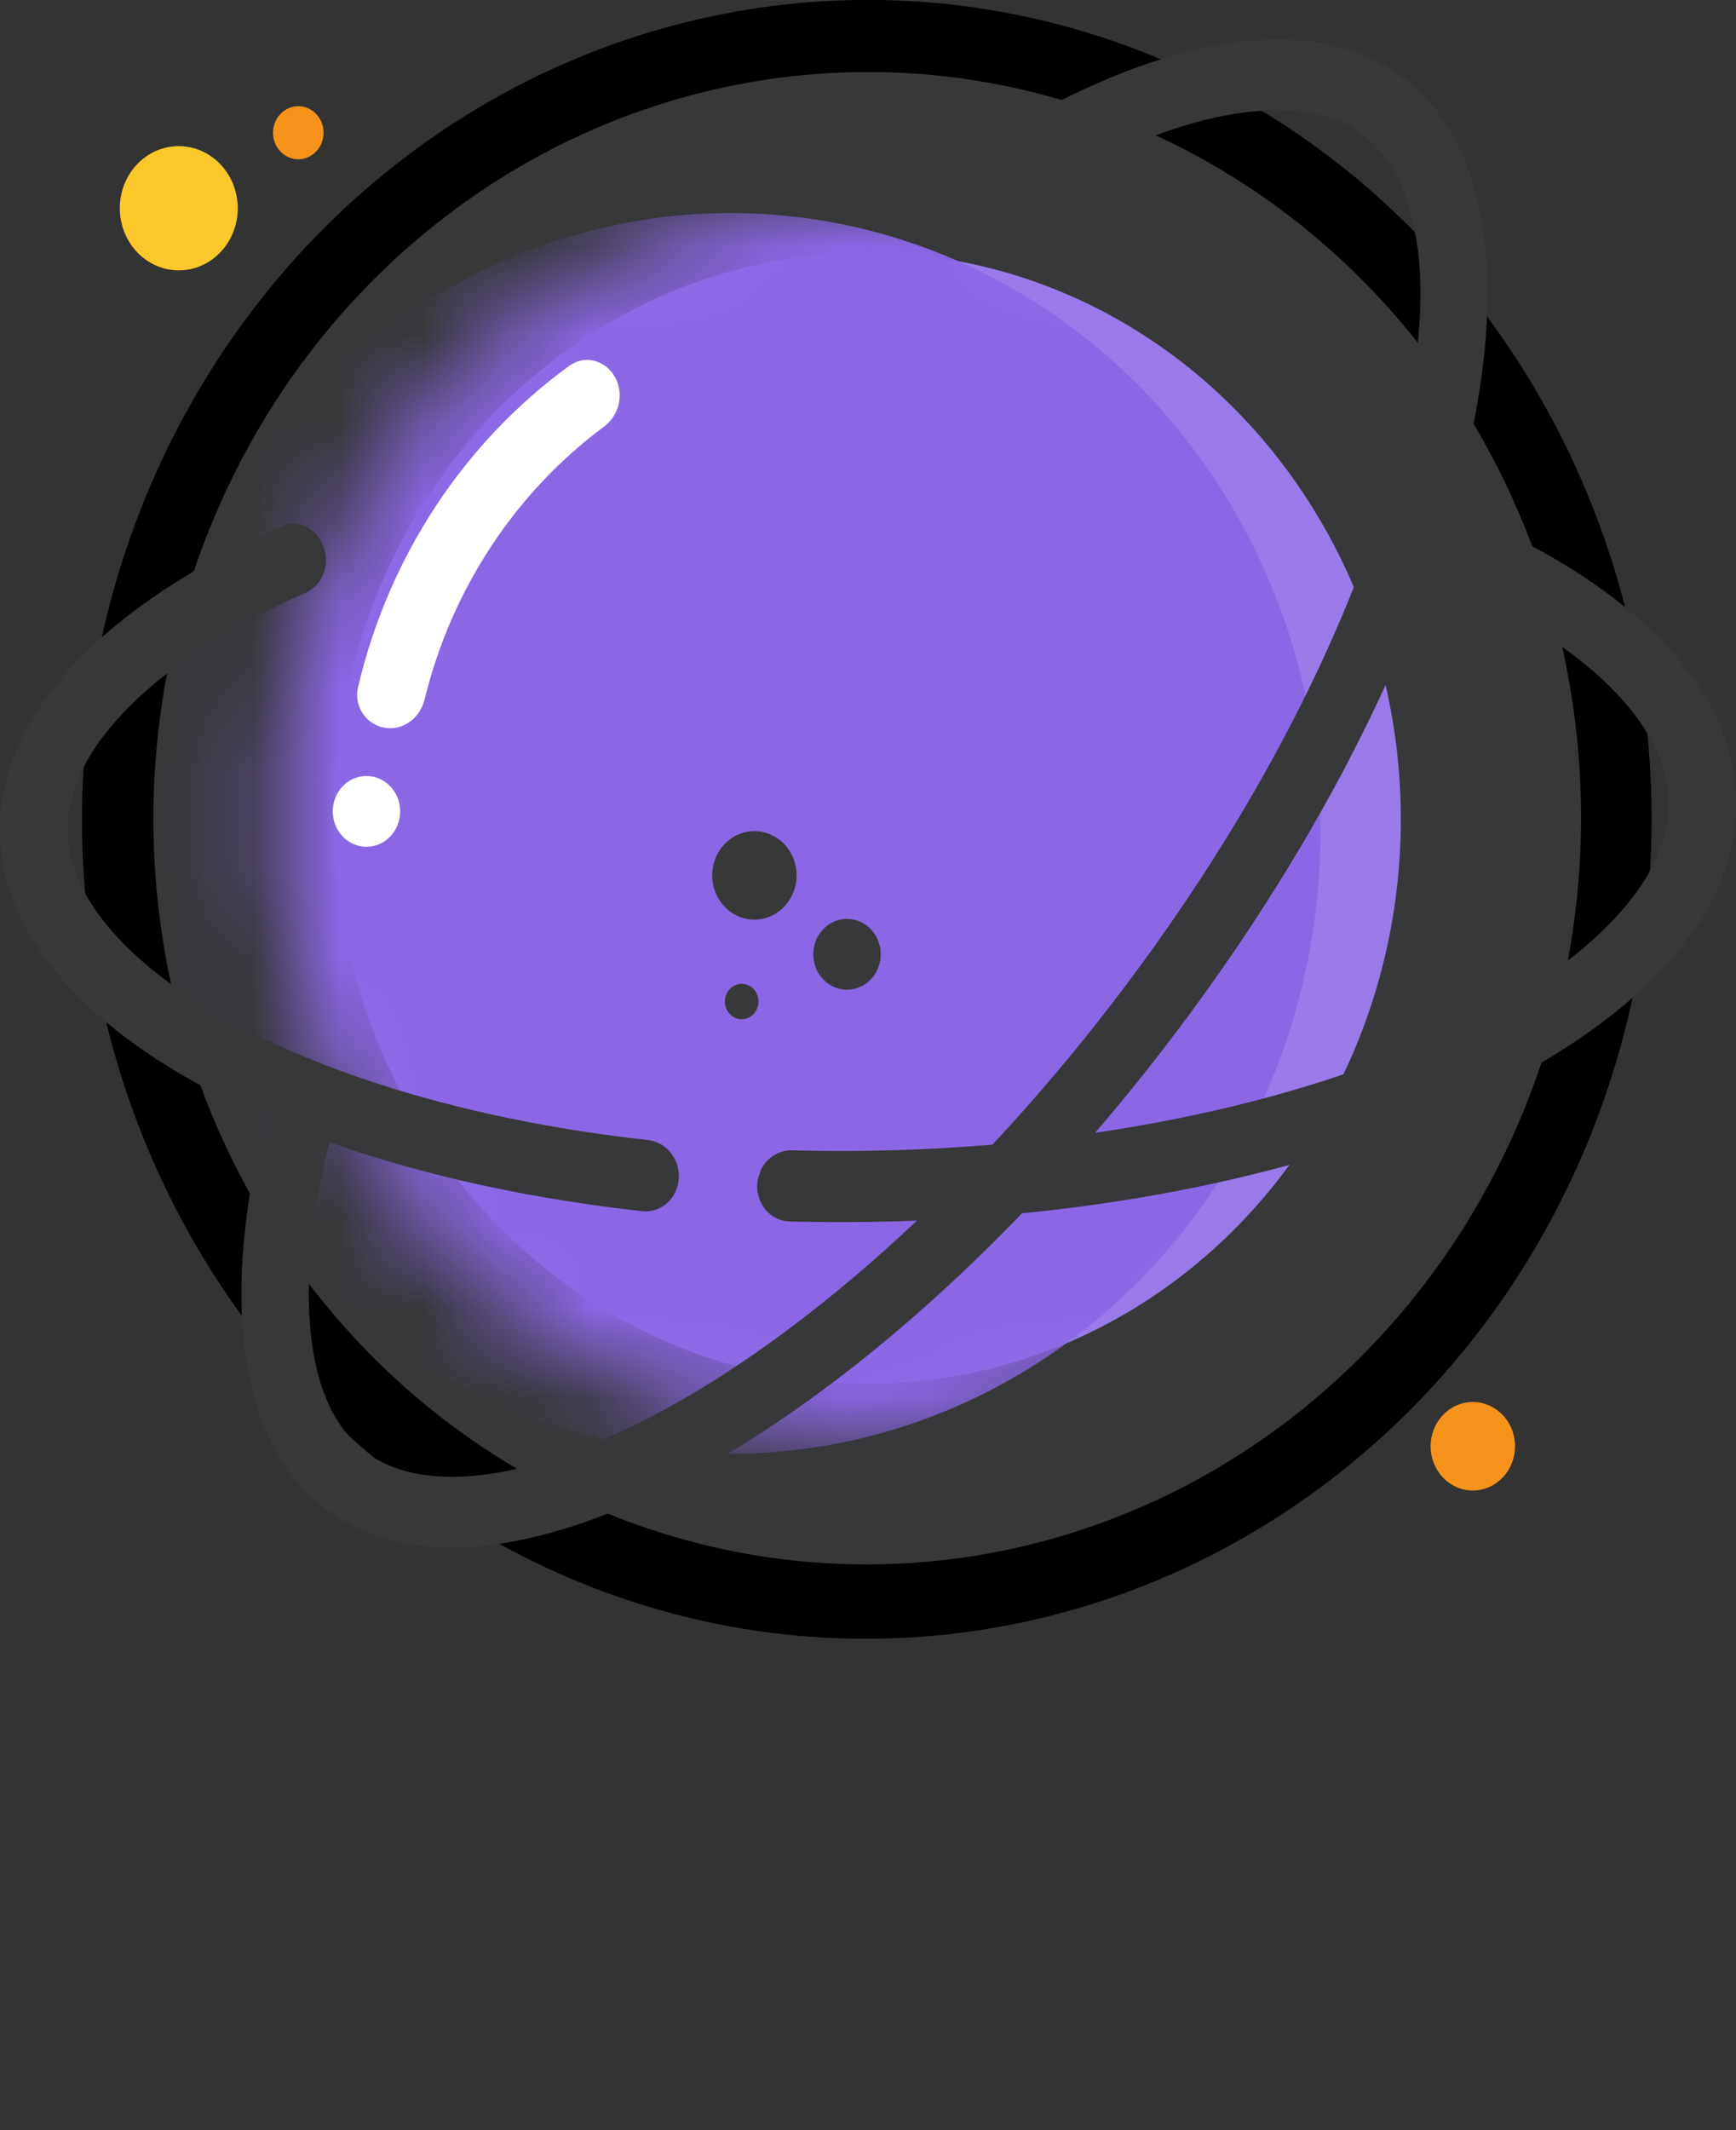 <?xml version="1.0" encoding="UTF-8" standalone="no"?>
<svg
   width="42.437mm"
   height="52.045mm"
   viewBox="0 4 12.731 15.613"
   version="1.1"
   id="svg2089"
   xmlns="http://www.w3.org/2000/svg"
   xmlns:svg="http://www.w3.org/2000/svg">
  <rect x="0" y="4" width="12.731" height="15.613" fill="#333333" stroke="none"/>
  <defs
     id="defs2086">
    <mask
       id="mask0_849_2598"
       maskUnits="userSpaceOnUse"
       x="3"
       y="14"
       width="8"
       height="8">
      <circle
         cx="6.661"
         cy="17.961"
         r="3.5"
         transform="rotate(-6,6.661,17.961)"
         fill="#53b4ef"
         id="circle1207" />
    </mask>
    <mask
       id="path-11-inside-4_849_2598"
       fill="#ffffff">
      <path
         d="m 4.108,18.948 c -0.105,0.036 -0.161,0.15 -0.117,0.251 0.148,0.34 0.369,0.642 0.648,0.886 0.083,0.073 0.209,0.053 0.275,-0.035 C 4.98,19.961 4.961,19.836 4.878,19.762 4.663,19.568 4.49,19.332 4.371,19.068 4.325,18.968 4.212,18.912 4.108,18.948 Z"
         id="path1216" />
    </mask>
    <mask
       id="path-12-inside-5_849_2598"
       fill="#ffffff">
      <path
         d="M 7.684,17.879 C 7.77,17.949 7.897,17.936 7.959,17.845 8.133,17.591 8.259,17.307 8.329,17.007 8.355,16.9 8.279,16.797 8.17,16.78 8.061,16.764 7.96,16.839 7.933,16.946 7.874,17.176 7.778,17.395 7.647,17.592 7.586,17.684 7.598,17.81 7.684,17.879 Z"
         id="path1221" />
    </mask>
    <mask
       id="mask0_849_2598-5"
       maskUnits="userSpaceOnUse"
       x="3"
       y="14"
       width="8"
       height="8">
      <circle
         cx="6.661"
         cy="17.961"
         r="3.5"
         transform="rotate(-6,6.661,17.961)"
         fill="#53b4ef"
         id="circle1207-6" />
    </mask>
    <mask
       id="path-11-inside-4_849_2598-2"
       fill="#ffffff">
      <path
         d="m 4.108,18.948 c -0.105,0.036 -0.161,0.15 -0.117,0.251 0.148,0.34 0.369,0.642 0.648,0.886 0.083,0.073 0.209,0.053 0.275,-0.035 C 4.98,19.961 4.961,19.836 4.878,19.762 4.663,19.568 4.49,19.332 4.371,19.068 4.325,18.968 4.212,18.912 4.108,18.948 Z"
         id="path1216-9" />
    </mask>
    <mask
       id="path-12-inside-5_849_2598-1"
       fill="#ffffff">
      <path
         d="M 7.684,17.879 C 7.77,17.949 7.897,17.936 7.959,17.845 8.133,17.591 8.259,17.307 8.329,17.007 8.355,16.9 8.279,16.797 8.17,16.78 8.061,16.764 7.96,16.839 7.933,16.946 7.874,17.176 7.778,17.395 7.647,17.592 7.586,17.684 7.598,17.81 7.684,17.879 Z"
         id="path1221-2" />
    </mask>
    <mask
       id="mask1_849_2598"
       maskUnits="userSpaceOnUse"
       x="18"
       y="8"
       width="15"
       height="15">
      <circle
         cx="25.742"
         cy="15.955"
         r="7"
         transform="rotate(-6,25.742,15.955)"
         fill="#b341ff"
         id="circle1248" />
    </mask>
  </defs>
  <g
     id="layer1"
     transform="translate(-50.869,-26.163)">
    <g
       style="mix-blend-mode:luminosity"
       id="g1242"
       transform="matrix(1.323,0,0,1.323,48.395,12.405)">
      <mask
         id="path-2-inside-1_849_2598"
         fill="#ffffff">
        <path
           d="m 7.076,13.379 c 0.01,-0.11 -0.071,-0.208 -0.182,-0.213 -1.133,-0.055 -2.25,0.293 -3.151,0.983 -0.088,0.067 -0.099,0.194 -0.028,0.279 0.071,0.085 0.197,0.096 0.285,0.029 0.819,-0.622 1.831,-0.938 2.859,-0.891 0.11,0.005 0.208,-0.076 0.218,-0.186 z"
           id="path1186" />
      </mask>
      <mask
         id="path-3-inside-2_849_2598"
         fill="#ffffff">
        <path
           d="m 2.011,17.02 c -0.112,-0.022 -0.221,0.05 -0.239,0.162 -0.114,0.714 -0.07,1.445 0.13,2.141 0.2,0.697 0.549,1.34 1.024,1.885 0.075,0.086 0.206,0.089 0.289,0.011 C 3.297,21.142 3.3,21.012 3.226,20.925 2.797,20.428 2.48,19.843 2.299,19.21 2.117,18.578 2.076,17.913 2.177,17.265 2.194,17.152 2.123,17.043 2.011,17.02 Z"
           id="path1191" />
      </mask>
      <mask
         id="path-4-inside-3_849_2598"
         fill="#ffffff">
        <path
           d="m 8.305,13.665 c 0.04,-0.103 -0.012,-0.219 -0.117,-0.255 -0.148,-0.05 -0.298,-0.092 -0.45,-0.127 -0.108,-0.025 -0.212,0.047 -0.233,0.156 -0.02,0.109 0.051,0.213 0.159,0.238 0.128,0.03 0.255,0.066 0.38,0.107 0.105,0.035 0.22,-0.016 0.26,-0.119 z"
           id="path1196" />
      </mask>
      <mask
         id="mask9801"
         maskUnits="userSpaceOnUse"
         x="3"
         y="14"
         width="8"
         height="8">
        <circle
           cx="6.661"
           cy="17.961"
           r="3.5"
           transform="rotate(-6,6.661,17.961)"
           fill="#53b4ef"
           id="circle9799" />
      </mask>
      <mask
         id="mask9808"
         fill="#ffffff">
        <path
           d="m 4.108,18.948 c -0.105,0.036 -0.161,0.15 -0.117,0.251 0.148,0.34 0.369,0.642 0.648,0.886 0.083,0.073 0.209,0.053 0.275,-0.035 C 4.98,19.961 4.961,19.836 4.878,19.762 4.663,19.568 4.49,19.332 4.371,19.068 4.325,18.968 4.212,18.912 4.108,18.948 Z"
           id="path9806" />
      </mask>
      <mask
         id="mask9813"
         fill="#ffffff">
        <path
           d="M 7.684,17.879 C 7.77,17.949 7.897,17.936 7.959,17.845 8.133,17.591 8.259,17.307 8.329,17.007 8.355,16.9 8.279,16.797 8.17,16.78 8.061,16.764 7.96,16.839 7.933,16.946 7.874,17.176 7.778,17.395 7.647,17.592 7.586,17.684 7.598,17.81 7.684,17.879 Z"
           id="path9811" />
      </mask>
      <ellipse
         cx="4.845"
         cy="18.588"
         transform="matrix(0.994,-0.11,0.1,0.995,0,0)"
         fill="#B341FF"
         fill-opacity="0.3"
         id="circle1244"
         style="opacity:1;fill:#ffffff;fill-opacity:1;stroke:currentColor;stroke-width:0.425;stroke-miterlimit:4;stroke-dasharray:none;stroke-opacity:1"
         ry="4.325"
         rx="4.14" />
      <ellipse
         cx="4.848"
         cy="18.582"
         transform="matrix(0.994,-0.11,0.1,0.995,0,0)"
         fill="#8C12DC"
         stroke="#332D57"
         strokeWidth="0.383"
         id="circle1246"
         style="fill:#997ae8;fill-opacity:1;stroke:#37383a;stroke-opacity:1"
         rx="3.459"
         ry="3.632" />
      <g
         mask="url(#mask1_849_2598)"
         id="g1253"
         transform="matrix(0.467,0,0,0.491,-5.359,10.124)">
        <circle
           cx="24.151"
           cy="16.122"
           transform="rotate(-6,24.151,16.122)"
           fill="#b341ff"
           id="circle1251"
           style="fill:#8b67e5;fill-opacity:1"
           r="7" />
      </g>
      <path
         fill-rule="evenodd"
         clip-rule="evenodd"
         d="m 5.304,15.593 c -0.014,-0.144 -0.164,-0.226 -0.278,-0.144 -0.579,0.42 -1,1.053 -1.171,1.779 -0.03,0.128 0.073,0.242 0.198,0.228 0.083,-0.009 0.15,-0.074 0.171,-0.16 0.15,-0.613 0.506,-1.148 0.993,-1.509 0.06,-0.044 0.095,-0.119 0.087,-0.195 z m 1.667,5.393 -0.002,2.46e-4 0.005,-4.97e-4 z"
         fill="#ffffff"
         id="path1255"
         style="stroke-width:0" />
      <ellipse
         cx="2.09"
         cy="18.239"
         transform="matrix(0.994,-0.11,0.1,0.995,0,0)"
         fill="#ffffff"
         id="circle1257"
         style="stroke-width:0"
         rx="0.187"
         ry="0.196" />
      <path
         fill-rule="evenodd"
         clip-rule="evenodd"
         d="M 9.727,14.796 C 9.69,14.498 9.589,14.307 9.455,14.193 9.32,14.078 9.121,14.014 8.836,14.038 c -0.288,0.024 -0.64,0.139 -1.037,0.352 -0.103,0.055 -0.209,0.117 -0.315,0.185 -0.039,0.024 -0.086,0.032 -0.13,0.023 -0.159,-0.036 -0.214,-0.263 -0.075,-0.351 0.989,-0.629 1.891,-0.802 2.411,-0.359 0.917,0.78 0.304,3.172 -1.369,5.343 -1.673,2.171 -3.772,3.298 -4.688,2.518 -0.479,-0.408 -0.54,-1.256 -0.25,-2.283 0.047,-0.165 0.271,-0.163 0.343,-0.008 0.02,0.043 0.024,0.091 0.011,0.136 -0.01,0.036 -0.02,0.072 -0.029,0.108 -0.116,0.452 -0.149,0.838 -0.112,1.139 0.037,0.298 0.138,0.489 0.273,0.604 0.134,0.114 0.333,0.179 0.619,0.155 0.288,-0.024 0.64,-0.139 1.037,-0.352 0.792,-0.425 1.696,-1.21 2.507,-2.263 0.811,-1.053 1.354,-2.145 1.585,-3.048 0.116,-0.452 0.149,-0.838 0.112,-1.139 z"
         fill="#332D57"
         id="path1259"
         style="fill:#37383a;fill-opacity:1;stroke:#bbc3cf;stroke-width:0;stroke-miterlimit:4;stroke-dasharray:none;stroke-opacity:1" />
      <path
         fill-rule="evenodd"
         clip-rule="evenodd"
         d="m 5.614,20.026 c -0.034,0.072 -0.107,0.115 -0.184,0.107 -2.036,-0.225 -3.543,-1.067 -3.56,-2.098 -0.011,-0.662 0.594,-1.268 1.564,-1.697 0.149,-0.066 0.29,0.111 0.227,0.267 -0.018,0.045 -0.053,0.082 -0.096,0.101 -0.053,0.024 -0.104,0.047 -0.154,0.072 -0.404,0.197 -0.706,0.419 -0.902,0.642 -0.194,0.221 -0.268,0.426 -0.265,0.607 0.003,0.182 0.084,0.383 0.285,0.597 0.203,0.216 0.513,0.426 0.923,0.608 0.543,0.241 1.232,0.421 2.01,0.507 0.13,0.015 0.21,0.161 0.152,0.285 z m 0.472,-0.119 c 0.033,-0.07 0.102,-0.113 0.176,-0.111 0.148,0.004 0.298,0.005 0.451,0.002 1.289,-0.024 2.434,-0.289 3.24,-0.683 0.404,-0.197 0.706,-0.419 0.902,-0.642 0.194,-0.221 0.268,-0.426 0.265,-0.607 -0.003,-0.182 -0.084,-0.383 -0.285,-0.597 -0.203,-0.216 -0.513,-0.426 -0.923,-0.608 -0.046,-0.021 -0.093,-0.04 -0.14,-0.06 -0.076,-0.031 -0.137,-0.091 -0.173,-0.167 -0.063,-0.135 0.055,-0.297 0.19,-0.246 1.033,0.393 1.694,0.991 1.705,1.672 0.021,1.239 -2.117,2.283 -4.774,2.332 -0.16,0.003 -0.318,0.002 -0.474,-0.002 -0.135,-0.004 -0.219,-0.154 -0.159,-0.281 z"
         fill="#332D57"
         id="path1261"
         style="fill:#37383a;fill-opacity:1;stroke:#bbc3cf;stroke-width:0;stroke-miterlimit:4;stroke-dasharray:none;stroke-opacity:1" />
      <ellipse
         cx="1.389"
         cy="14.803"
         transform="matrix(0.994,-0.11,0.1,0.995,0,0)"
         fill="#F7931B"
         id="circle1263"
         style="fill:#fbc82b;fill-opacity:1;stroke-width:0"
         rx="0.327"
         ry="0.344" />
      <ellipse
         cx="2.09"
         cy="14.46"
         transform="matrix(0.994,-0.11,0.1,0.995,0,0)"
         fill="#FECD64"
         id="circle1265"
         style="fill:#f7931b;fill-opacity:1;stroke-width:0"
         rx="0.14"
         ry="0.147" />
      <ellipse
         cx="7.84"
         cy="22.41"
         transform="matrix(0.994,-0.11,0.1,0.995,0,0)"
         fill="#f7931b"
         id="circle1267"
         style="stroke-width:0"
         rx="0.234"
         ry="0.245" />
      <ellipse
         cx="-19.319"
         cy="4.661"
         transform="matrix(-0.1,-0.995,0.994,-0.11,0,0)"
         fill="#332D57"
         id="circle1273"
         style="fill:#37383a;fill-opacity:1;stroke-width:0"
         rx="0.196"
         ry="0.187" />
      <ellipse
         cx="-18.828"
         cy="4.194"
         transform="matrix(-0.1,-0.995,0.994,-0.11,0,0)"
         fill="#332D57"
         id="circle1275"
         style="fill:#37383a;fill-opacity:1;stroke-width:0"
         rx="0.245"
         ry="0.234" />
      <ellipse
         cx="-19.515"
         cy="4.054"
         transform="matrix(-0.1,-0.995,0.994,-0.11,0,0)"
         fill="#332D57"
         id="circle1277"
         style="fill:#37383a;fill-opacity:1;stroke-width:0"
         rx="0.098"
         ry="0.093" />
    </g>
  </g>
</svg>
